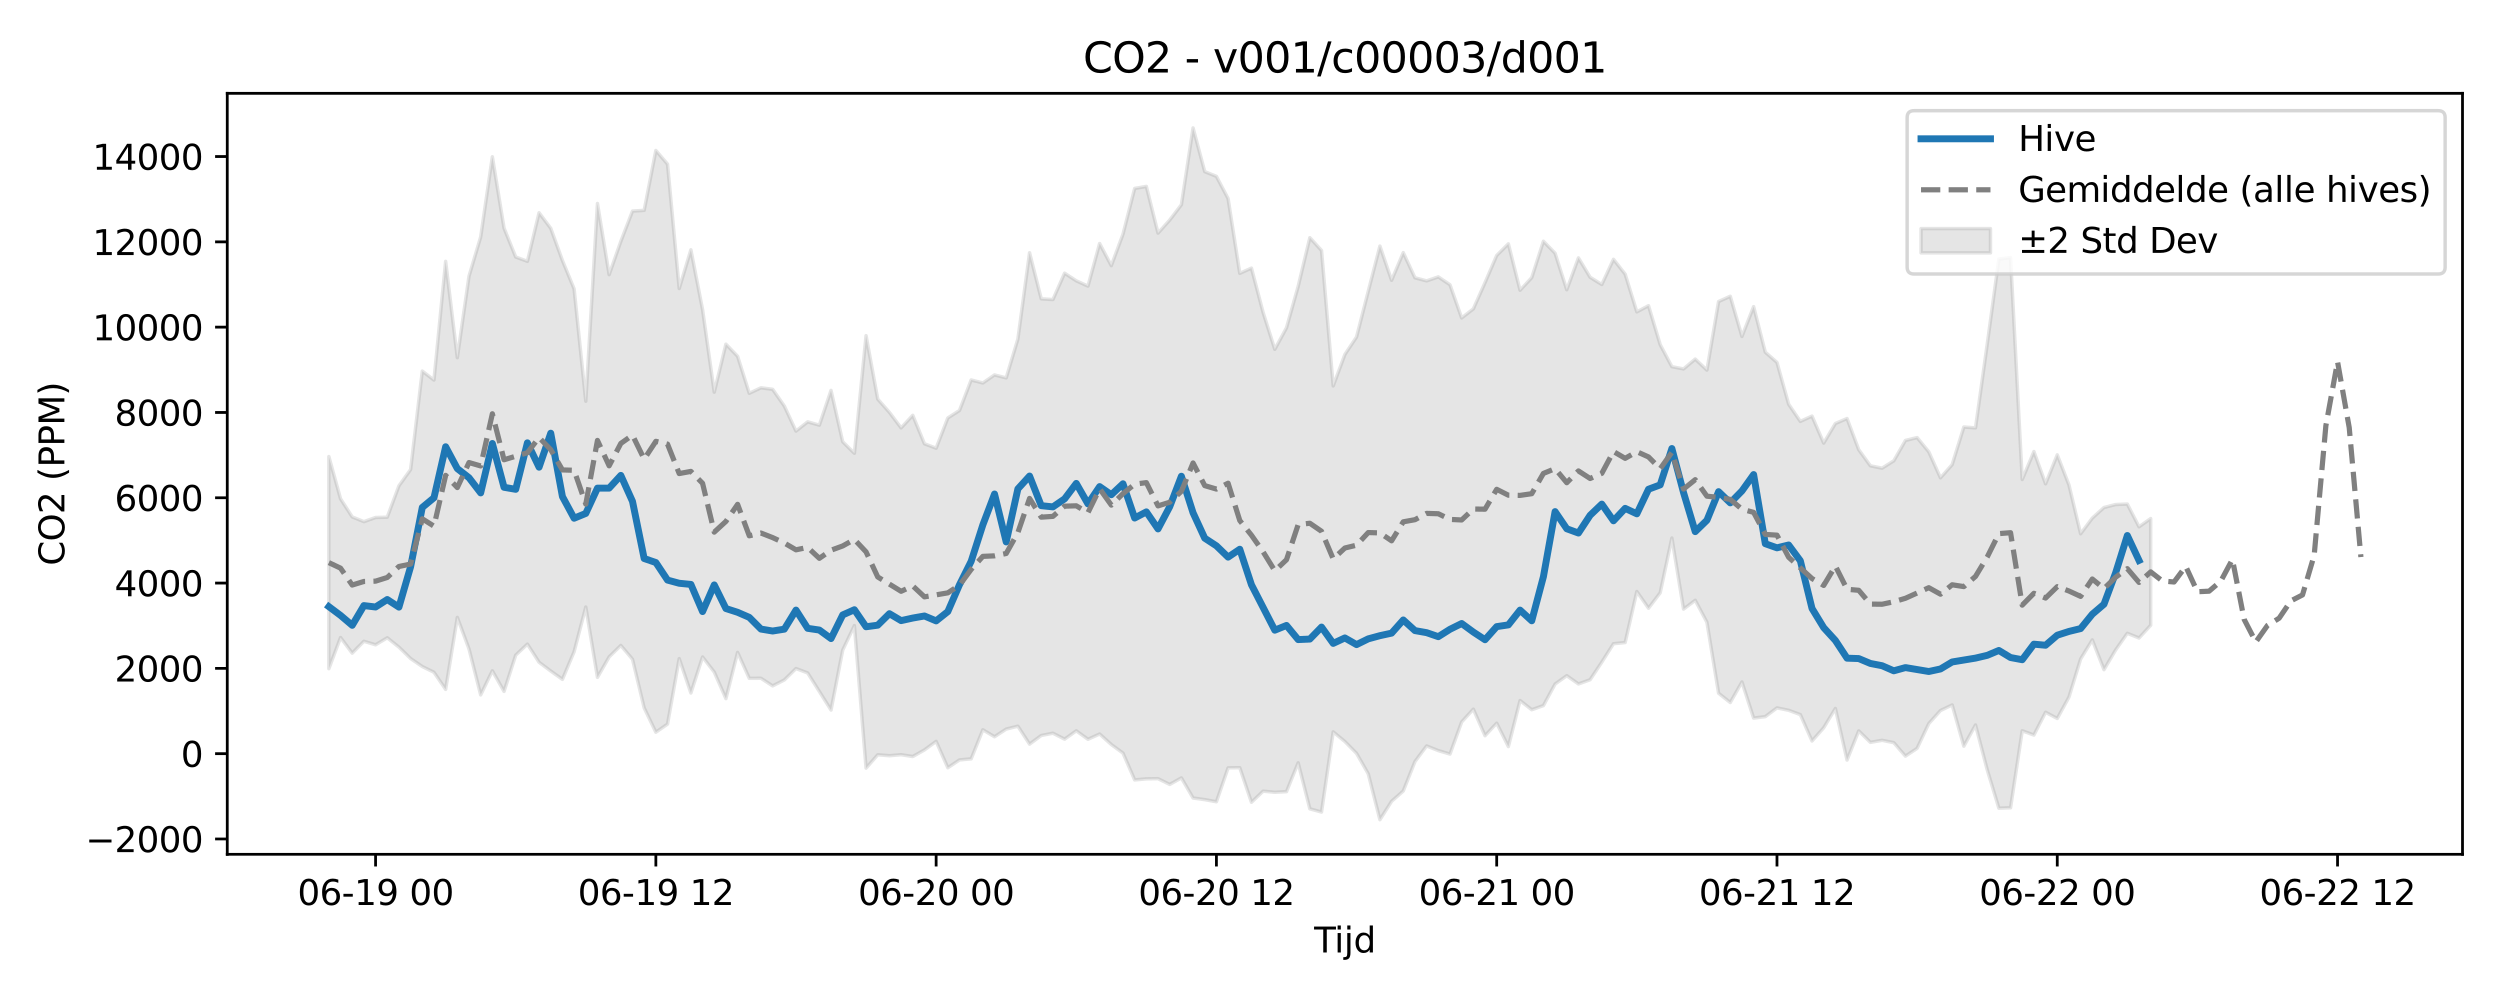 <?xml version="1.0" encoding="utf-8" standalone="no"?>
<!DOCTYPE svg PUBLIC "-//W3C//DTD SVG 1.1//EN"
  "http://www.w3.org/Graphics/SVG/1.1/DTD/svg11.dtd">
<svg xmlns:xlink="http://www.w3.org/1999/xlink" width="720pt" height="288pt" viewBox="0 0 720 288" xmlns="http://www.w3.org/2000/svg" version="1.1">
 <defs>
  <style type="text/css">*{stroke-linejoin: round; stroke-linecap: butt}</style>
 </defs>
 <g id="figure_1">
  <g id="patch_1">
   <path d="M 0 288 
L 720 288 
L 720 0 
L 0 0 
z
" style="fill: #ffffff"/>
  </g>
  <g id="axes_1">
   <g id="patch_2">
    <path d="M 65.45 246.04 
L 709.2 246.04 
L 709.2 26.88 
L 65.45 26.88 
z
" style="fill: #ffffff"/>
   </g>
   <g id="FillBetweenPolyCollection_1">
    <defs>
     <path id="m1ca639994f" d="M 94.711 -156.51 
L 94.711 -95.413 
L 98.075 -104.387 
L 101.438 -99.89 
L 104.801 -103.31 
L 108.165 -102.298 
L 111.528 -104.318 
L 114.892 -101.623 
L 118.255 -98.342 
L 121.618 -96.035 
L 124.982 -94.381 
L 128.345 -89.458 
L 131.708 -110.188 
L 135.072 -101.108 
L 138.435 -87.864 
L 141.799 -94.813 
L 145.162 -88.869 
L 148.525 -99.318 
L 151.889 -102.492 
L 155.252 -97.271 
L 158.615 -94.742 
L 161.979 -92.34 
L 165.342 -100.299 
L 168.706 -113.178 
L 172.069 -92.922 
L 175.432 -98.81 
L 178.796 -102.114 
L 182.159 -98.137 
L 185.522 -84.128 
L 188.886 -77.122 
L 192.249 -79.456 
L 195.613 -98.321 
L 198.976 -88.418 
L 202.339 -98.792 
L 205.703 -94.44 
L 209.066 -86.793 
L 212.429 -100.106 
L 215.793 -92.635 
L 219.156 -92.657 
L 222.52 -90.46 
L 225.883 -92.166 
L 229.246 -95.458 
L 232.61 -94.191 
L 235.973 -88.85 
L 239.336 -83.503 
L 242.7 -100.763 
L 246.063 -107.823 
L 249.427 -66.782 
L 252.79 -70.622 
L 256.153 -70.351 
L 259.517 -70.643 
L 262.88 -70.117 
L 266.243 -72.016 
L 269.607 -74.484 
L 272.97 -66.891 
L 276.334 -69.137 
L 279.697 -69.45 
L 283.06 -77.823 
L 286.424 -75.809 
L 289.787 -78.02 
L 293.15 -78.856 
L 296.514 -73.688 
L 299.877 -76.175 
L 303.241 -76.836 
L 306.604 -75.119 
L 309.967 -77.522 
L 313.331 -75.087 
L 316.694 -76.603 
L 320.057 -73.572 
L 323.421 -71.111 
L 326.784 -63.382 
L 330.148 -63.69 
L 333.511 -63.744 
L 336.874 -62.084 
L 340.238 -63.965 
L 343.601 -58.174 
L 346.964 -57.707 
L 350.328 -57.09 
L 353.691 -66.855 
L 357.055 -66.901 
L 360.418 -56.942 
L 363.781 -60.144 
L 367.145 -59.825 
L 370.508 -60.005 
L 373.871 -68.312 
L 377.235 -55.058 
L 380.598 -54.126 
L 383.962 -77.22 
L 387.325 -74.443 
L 390.688 -71.03 
L 394.052 -65.153 
L 397.415 -51.922 
L 400.779 -57.22 
L 404.142 -60.192 
L 407.505 -68.655 
L 410.869 -73.173 
L 414.232 -71.825 
L 417.595 -70.826 
L 420.959 -80.067 
L 424.322 -83.761 
L 427.686 -76.112 
L 431.049 -79.724 
L 434.412 -72.987 
L 437.776 -86.25 
L 441.139 -83.594 
L 444.502 -84.787 
L 447.866 -90.99 
L 451.229 -93.404 
L 454.593 -91.02 
L 457.956 -92.238 
L 461.319 -97.298 
L 464.683 -102.609 
L 468.046 -102.945 
L 471.409 -117.646 
L 474.773 -112.841 
L 478.136 -117.279 
L 481.5 -133.053 
L 484.863 -112.572 
L 488.226 -115.117 
L 491.59 -108.794 
L 494.953 -88.351 
L 498.316 -85.671 
L 501.68 -91.588 
L 505.043 -81.189 
L 508.407 -81.606 
L 511.77 -84.126 
L 515.133 -83.436 
L 518.497 -82.194 
L 521.86 -74.589 
L 525.223 -78.401 
L 528.587 -83.966 
L 531.95 -69.107 
L 535.314 -77.502 
L 538.677 -74.2 
L 542.04 -74.786 
L 545.404 -74.116 
L 548.767 -70.233 
L 552.13 -72.473 
L 555.494 -79.619 
L 558.857 -83.36 
L 562.221 -84.978 
L 565.584 -73.095 
L 568.947 -79.214 
L 572.311 -66.326 
L 575.674 -55.24 
L 579.037 -55.357 
L 582.401 -77.54 
L 585.764 -76.304 
L 589.128 -82.87 
L 592.491 -81.077 
L 595.854 -87.228 
L 599.218 -98.205 
L 602.581 -103.707 
L 605.944 -95.131 
L 609.308 -100.805 
L 612.671 -105.609 
L 616.035 -104.252 
L 619.398 -107.933 
L 619.398 -138.657 
L 619.398 -138.657 
L 616.035 -136.28 
L 612.671 -142.835 
L 609.308 -142.698 
L 605.944 -141.837 
L 602.581 -138.784 
L 599.218 -134.272 
L 595.854 -148.361 
L 592.491 -157.008 
L 589.128 -148.655 
L 585.764 -157.959 
L 582.401 -149.901 
L 579.037 -213.812 
L 575.674 -213.39 
L 572.311 -188.812 
L 568.947 -164.779 
L 565.584 -165.024 
L 562.221 -154.187 
L 558.857 -150.384 
L 555.494 -157.87 
L 552.13 -161.98 
L 548.767 -161.155 
L 545.404 -155.276 
L 542.04 -153.169 
L 538.677 -153.847 
L 535.314 -158.49 
L 531.95 -167.467 
L 528.587 -166.027 
L 525.223 -160.388 
L 521.86 -168.172 
L 518.497 -166.643 
L 515.133 -171.575 
L 511.77 -183.622 
L 508.407 -186.571 
L 505.043 -199.691 
L 501.68 -191.104 
L 498.316 -202.681 
L 494.953 -201.156 
L 491.59 -181.404 
L 488.226 -184.588 
L 484.863 -181.747 
L 481.5 -182.4 
L 478.136 -188.748 
L 474.773 -199.96 
L 471.409 -198.182 
L 468.046 -209.049 
L 464.683 -213.32 
L 461.319 -206.061 
L 457.956 -208.147 
L 454.593 -213.725 
L 451.229 -204.552 
L 447.866 -215.067 
L 444.502 -218.525 
L 441.139 -208.037 
L 437.776 -204.403 
L 434.412 -217.774 
L 431.049 -214.427 
L 427.686 -206.594 
L 424.322 -199.043 
L 420.959 -196.431 
L 417.595 -205.993 
L 414.232 -208.259 
L 410.869 -207.111 
L 407.505 -208 
L 404.142 -215.246 
L 400.779 -207.271 
L 397.415 -217.131 
L 394.052 -204.091 
L 390.688 -190.948 
L 387.325 -185.904 
L 383.962 -176.853 
L 380.598 -215.869 
L 377.235 -219.55 
L 373.871 -205.518 
L 370.508 -193.594 
L 367.145 -187.394 
L 363.781 -197.992 
L 360.418 -210.779 
L 357.055 -209.283 
L 353.691 -230.812 
L 350.328 -237.208 
L 346.964 -238.574 
L 343.601 -251.158 
L 340.238 -229.032 
L 336.874 -224.623 
L 333.511 -220.861 
L 330.148 -234.317 
L 326.784 -233.734 
L 323.421 -220.563 
L 320.057 -211.488 
L 316.694 -217.871 
L 313.331 -205.603 
L 309.967 -207.131 
L 306.604 -209.327 
L 303.241 -201.73 
L 299.877 -201.941 
L 296.514 -215.213 
L 293.15 -190.36 
L 289.787 -179.17 
L 286.424 -180.019 
L 283.06 -177.707 
L 279.697 -178.568 
L 276.334 -169.781 
L 272.97 -167.624 
L 269.607 -158.917 
L 266.243 -160.196 
L 262.88 -168.396 
L 259.517 -164.771 
L 256.153 -169.237 
L 252.79 -173.055 
L 249.427 -191.33 
L 246.063 -157.454 
L 242.7 -160.769 
L 239.336 -175.57 
L 235.973 -165.557 
L 232.61 -166.512 
L 229.246 -163.847 
L 225.883 -171.07 
L 222.52 -175.883 
L 219.156 -176.315 
L 215.793 -174.734 
L 212.429 -185.392 
L 209.066 -188.879 
L 205.703 -175.056 
L 202.339 -198.828 
L 198.976 -216.058 
L 195.613 -204.907 
L 192.249 -240.73 
L 188.886 -244.666 
L 185.522 -227.414 
L 182.159 -227.214 
L 178.796 -218.474 
L 175.432 -208.888 
L 172.069 -229.395 
L 168.706 -172.447 
L 165.342 -204.82 
L 161.979 -212.987 
L 158.615 -222.248 
L 155.252 -226.72 
L 151.889 -212.741 
L 148.525 -213.986 
L 145.162 -222.311 
L 141.799 -242.85 
L 138.435 -219.754 
L 135.072 -208.466 
L 131.708 -184.981 
L 128.345 -212.728 
L 124.982 -178.537 
L 121.618 -181.132 
L 118.255 -152.774 
L 114.892 -148.083 
L 111.528 -139.049 
L 108.165 -138.96 
L 104.801 -137.768 
L 101.438 -139.125 
L 98.075 -144.354 
L 94.711 -156.51 
z
" style="stroke: #808080; stroke-opacity: 0.2"/>
    </defs>
    <g clip-path="url(#pfc61f54293)">
     <use xlink:href="#m1ca639994f" x="0" y="288" style="fill: #808080; fill-opacity: 0.2; stroke: #808080; stroke-opacity: 0.2"/>
    </g>
   </g>
   <g id="matplotlib.axis_1">
    <g id="xtick_1">
     <g id="line2d_1">
      <defs>
       <path id="md887a39ec2" d="M 0 0 
L 0 3.5 
" style="stroke: #000000; stroke-width: 0.8"/>
      </defs>
      <g>
       <use xlink:href="#md887a39ec2" x="108.165" y="246.04" style="stroke: #000000; stroke-width: 0.8"/>
      </g>
     </g>
     <g id="text_1">
      <!-- 06-19 00 -->
      <g transform="translate(85.684 260.638) scale(0.1 -0.1)">
       <defs>
        <path id="DejaVuSans-30" d="M 2034 4250 
Q 1547 4250 1301 3770 
Q 1056 3291 1056 2328 
Q 1056 1369 1301 889 
Q 1547 409 2034 409 
Q 2525 409 2770 889 
Q 3016 1369 3016 2328 
Q 3016 3291 2770 3770 
Q 2525 4250 2034 4250 
z
M 2034 4750 
Q 2819 4750 3233 4129 
Q 3647 3509 3647 2328 
Q 3647 1150 3233 529 
Q 2819 -91 2034 -91 
Q 1250 -91 836 529 
Q 422 1150 422 2328 
Q 422 3509 836 4129 
Q 1250 4750 2034 4750 
z
" transform="scale(0.016)"/>
        <path id="DejaVuSans-36" d="M 2113 2584 
Q 1688 2584 1439 2293 
Q 1191 2003 1191 1497 
Q 1191 994 1439 701 
Q 1688 409 2113 409 
Q 2538 409 2786 701 
Q 3034 994 3034 1497 
Q 3034 2003 2786 2293 
Q 2538 2584 2113 2584 
z
M 3366 4563 
L 3366 3988 
Q 3128 4100 2886 4159 
Q 2644 4219 2406 4219 
Q 1781 4219 1451 3797 
Q 1122 3375 1075 2522 
Q 1259 2794 1537 2939 
Q 1816 3084 2150 3084 
Q 2853 3084 3261 2657 
Q 3669 2231 3669 1497 
Q 3669 778 3244 343 
Q 2819 -91 2113 -91 
Q 1303 -91 875 529 
Q 447 1150 447 2328 
Q 447 3434 972 4092 
Q 1497 4750 2381 4750 
Q 2619 4750 2861 4703 
Q 3103 4656 3366 4563 
z
" transform="scale(0.016)"/>
        <path id="DejaVuSans-2d" d="M 313 2009 
L 1997 2009 
L 1997 1497 
L 313 1497 
L 313 2009 
z
" transform="scale(0.016)"/>
        <path id="DejaVuSans-31" d="M 794 531 
L 1825 531 
L 1825 4091 
L 703 3866 
L 703 4441 
L 1819 4666 
L 2450 4666 
L 2450 531 
L 3481 531 
L 3481 0 
L 794 0 
L 794 531 
z
" transform="scale(0.016)"/>
        <path id="DejaVuSans-39" d="M 703 97 
L 703 672 
Q 941 559 1184 500 
Q 1428 441 1663 441 
Q 2288 441 2617 861 
Q 2947 1281 2994 2138 
Q 2813 1869 2534 1725 
Q 2256 1581 1919 1581 
Q 1219 1581 811 2004 
Q 403 2428 403 3163 
Q 403 3881 828 4315 
Q 1253 4750 1959 4750 
Q 2769 4750 3195 4129 
Q 3622 3509 3622 2328 
Q 3622 1225 3098 567 
Q 2575 -91 1691 -91 
Q 1453 -91 1209 -44 
Q 966 3 703 97 
z
M 1959 2075 
Q 2384 2075 2632 2365 
Q 2881 2656 2881 3163 
Q 2881 3666 2632 3958 
Q 2384 4250 1959 4250 
Q 1534 4250 1286 3958 
Q 1038 3666 1038 3163 
Q 1038 2656 1286 2365 
Q 1534 2075 1959 2075 
z
" transform="scale(0.016)"/>
        <path id="DejaVuSans-20" transform="scale(0.016)"/>
       </defs>
       <use xlink:href="#DejaVuSans-30"/>
       <use xlink:href="#DejaVuSans-36" transform="translate(63.623 0)"/>
       <use xlink:href="#DejaVuSans-2d" transform="translate(127.246 0)"/>
       <use xlink:href="#DejaVuSans-31" transform="translate(163.33 0)"/>
       <use xlink:href="#DejaVuSans-39" transform="translate(226.953 0)"/>
       <use xlink:href="#DejaVuSans-20" transform="translate(290.576 0)"/>
       <use xlink:href="#DejaVuSans-30" transform="translate(322.363 0)"/>
       <use xlink:href="#DejaVuSans-30" transform="translate(385.986 0)"/>
      </g>
     </g>
    </g>
    <g id="xtick_2">
     <g id="line2d_2">
      <g>
       <use xlink:href="#md887a39ec2" x="188.886" y="246.04" style="stroke: #000000; stroke-width: 0.8"/>
      </g>
     </g>
     <g id="text_2">
      <!-- 06-19 12 -->
      <g transform="translate(166.405 260.638) scale(0.1 -0.1)">
       <defs>
        <path id="DejaVuSans-32" d="M 1228 531 
L 3431 531 
L 3431 0 
L 469 0 
L 469 531 
Q 828 903 1448 1529 
Q 2069 2156 2228 2338 
Q 2531 2678 2651 2914 
Q 2772 3150 2772 3378 
Q 2772 3750 2511 3984 
Q 2250 4219 1831 4219 
Q 1534 4219 1204 4116 
Q 875 4013 500 3803 
L 500 4441 
Q 881 4594 1212 4672 
Q 1544 4750 1819 4750 
Q 2544 4750 2975 4387 
Q 3406 4025 3406 3419 
Q 3406 3131 3298 2873 
Q 3191 2616 2906 2266 
Q 2828 2175 2409 1742 
Q 1991 1309 1228 531 
z
" transform="scale(0.016)"/>
       </defs>
       <use xlink:href="#DejaVuSans-30"/>
       <use xlink:href="#DejaVuSans-36" transform="translate(63.623 0)"/>
       <use xlink:href="#DejaVuSans-2d" transform="translate(127.246 0)"/>
       <use xlink:href="#DejaVuSans-31" transform="translate(163.33 0)"/>
       <use xlink:href="#DejaVuSans-39" transform="translate(226.953 0)"/>
       <use xlink:href="#DejaVuSans-20" transform="translate(290.576 0)"/>
       <use xlink:href="#DejaVuSans-31" transform="translate(322.363 0)"/>
       <use xlink:href="#DejaVuSans-32" transform="translate(385.986 0)"/>
      </g>
     </g>
    </g>
    <g id="xtick_3">
     <g id="line2d_3">
      <g>
       <use xlink:href="#md887a39ec2" x="269.607" y="246.04" style="stroke: #000000; stroke-width: 0.8"/>
      </g>
     </g>
     <g id="text_3">
      <!-- 06-20 00 -->
      <g transform="translate(247.126 260.638) scale(0.1 -0.1)">
       <use xlink:href="#DejaVuSans-30"/>
       <use xlink:href="#DejaVuSans-36" transform="translate(63.623 0)"/>
       <use xlink:href="#DejaVuSans-2d" transform="translate(127.246 0)"/>
       <use xlink:href="#DejaVuSans-32" transform="translate(163.33 0)"/>
       <use xlink:href="#DejaVuSans-30" transform="translate(226.953 0)"/>
       <use xlink:href="#DejaVuSans-20" transform="translate(290.576 0)"/>
       <use xlink:href="#DejaVuSans-30" transform="translate(322.363 0)"/>
       <use xlink:href="#DejaVuSans-30" transform="translate(385.986 0)"/>
      </g>
     </g>
    </g>
    <g id="xtick_4">
     <g id="line2d_4">
      <g>
       <use xlink:href="#md887a39ec2" x="350.328" y="246.04" style="stroke: #000000; stroke-width: 0.8"/>
      </g>
     </g>
     <g id="text_4">
      <!-- 06-20 12 -->
      <g transform="translate(327.847 260.638) scale(0.1 -0.1)">
       <use xlink:href="#DejaVuSans-30"/>
       <use xlink:href="#DejaVuSans-36" transform="translate(63.623 0)"/>
       <use xlink:href="#DejaVuSans-2d" transform="translate(127.246 0)"/>
       <use xlink:href="#DejaVuSans-32" transform="translate(163.33 0)"/>
       <use xlink:href="#DejaVuSans-30" transform="translate(226.953 0)"/>
       <use xlink:href="#DejaVuSans-20" transform="translate(290.576 0)"/>
       <use xlink:href="#DejaVuSans-31" transform="translate(322.363 0)"/>
       <use xlink:href="#DejaVuSans-32" transform="translate(385.986 0)"/>
      </g>
     </g>
    </g>
    <g id="xtick_5">
     <g id="line2d_5">
      <g>
       <use xlink:href="#md887a39ec2" x="431.049" y="246.04" style="stroke: #000000; stroke-width: 0.8"/>
      </g>
     </g>
     <g id="text_5">
      <!-- 06-21 00 -->
      <g transform="translate(408.568 260.638) scale(0.1 -0.1)">
       <use xlink:href="#DejaVuSans-30"/>
       <use xlink:href="#DejaVuSans-36" transform="translate(63.623 0)"/>
       <use xlink:href="#DejaVuSans-2d" transform="translate(127.246 0)"/>
       <use xlink:href="#DejaVuSans-32" transform="translate(163.33 0)"/>
       <use xlink:href="#DejaVuSans-31" transform="translate(226.953 0)"/>
       <use xlink:href="#DejaVuSans-20" transform="translate(290.576 0)"/>
       <use xlink:href="#DejaVuSans-30" transform="translate(322.363 0)"/>
       <use xlink:href="#DejaVuSans-30" transform="translate(385.986 0)"/>
      </g>
     </g>
    </g>
    <g id="xtick_6">
     <g id="line2d_6">
      <g>
       <use xlink:href="#md887a39ec2" x="511.77" y="246.04" style="stroke: #000000; stroke-width: 0.8"/>
      </g>
     </g>
     <g id="text_6">
      <!-- 06-21 12 -->
      <g transform="translate(489.289 260.638) scale(0.1 -0.1)">
       <use xlink:href="#DejaVuSans-30"/>
       <use xlink:href="#DejaVuSans-36" transform="translate(63.623 0)"/>
       <use xlink:href="#DejaVuSans-2d" transform="translate(127.246 0)"/>
       <use xlink:href="#DejaVuSans-32" transform="translate(163.33 0)"/>
       <use xlink:href="#DejaVuSans-31" transform="translate(226.953 0)"/>
       <use xlink:href="#DejaVuSans-20" transform="translate(290.576 0)"/>
       <use xlink:href="#DejaVuSans-31" transform="translate(322.363 0)"/>
       <use xlink:href="#DejaVuSans-32" transform="translate(385.986 0)"/>
      </g>
     </g>
    </g>
    <g id="xtick_7">
     <g id="line2d_7">
      <g>
       <use xlink:href="#md887a39ec2" x="592.491" y="246.04" style="stroke: #000000; stroke-width: 0.8"/>
      </g>
     </g>
     <g id="text_7">
      <!-- 06-22 00 -->
      <g transform="translate(570.01 260.638) scale(0.1 -0.1)">
       <use xlink:href="#DejaVuSans-30"/>
       <use xlink:href="#DejaVuSans-36" transform="translate(63.623 0)"/>
       <use xlink:href="#DejaVuSans-2d" transform="translate(127.246 0)"/>
       <use xlink:href="#DejaVuSans-32" transform="translate(163.33 0)"/>
       <use xlink:href="#DejaVuSans-32" transform="translate(226.953 0)"/>
       <use xlink:href="#DejaVuSans-20" transform="translate(290.576 0)"/>
       <use xlink:href="#DejaVuSans-30" transform="translate(322.363 0)"/>
       <use xlink:href="#DejaVuSans-30" transform="translate(385.986 0)"/>
      </g>
     </g>
    </g>
    <g id="xtick_8">
     <g id="line2d_8">
      <g>
       <use xlink:href="#md887a39ec2" x="673.212" y="246.04" style="stroke: #000000; stroke-width: 0.8"/>
      </g>
     </g>
     <g id="text_8">
      <!-- 06-22 12 -->
      <g transform="translate(650.731 260.638) scale(0.1 -0.1)">
       <use xlink:href="#DejaVuSans-30"/>
       <use xlink:href="#DejaVuSans-36" transform="translate(63.623 0)"/>
       <use xlink:href="#DejaVuSans-2d" transform="translate(127.246 0)"/>
       <use xlink:href="#DejaVuSans-32" transform="translate(163.33 0)"/>
       <use xlink:href="#DejaVuSans-32" transform="translate(226.953 0)"/>
       <use xlink:href="#DejaVuSans-20" transform="translate(290.576 0)"/>
       <use xlink:href="#DejaVuSans-31" transform="translate(322.363 0)"/>
       <use xlink:href="#DejaVuSans-32" transform="translate(385.986 0)"/>
      </g>
     </g>
    </g>
    <g id="text_9">
     <!-- Tijd -->
     <g transform="translate(378.475 274.317) scale(0.1 -0.1)">
      <defs>
       <path id="DejaVuSans-54" d="M -19 4666 
L 3928 4666 
L 3928 4134 
L 2272 4134 
L 2272 0 
L 1638 0 
L 1638 4134 
L -19 4134 
L -19 4666 
z
" transform="scale(0.016)"/>
       <path id="DejaVuSans-69" d="M 603 3500 
L 1178 3500 
L 1178 0 
L 603 0 
L 603 3500 
z
M 603 4863 
L 1178 4863 
L 1178 4134 
L 603 4134 
L 603 4863 
z
" transform="scale(0.016)"/>
       <path id="DejaVuSans-6a" d="M 603 3500 
L 1178 3500 
L 1178 -63 
Q 1178 -731 923 -1031 
Q 669 -1331 103 -1331 
L -116 -1331 
L -116 -844 
L 38 -844 
Q 366 -844 484 -692 
Q 603 -541 603 -63 
L 603 3500 
z
M 603 4863 
L 1178 4863 
L 1178 4134 
L 603 4134 
L 603 4863 
z
" transform="scale(0.016)"/>
       <path id="DejaVuSans-64" d="M 2906 2969 
L 2906 4863 
L 3481 4863 
L 3481 0 
L 2906 0 
L 2906 525 
Q 2725 213 2448 61 
Q 2172 -91 1784 -91 
Q 1150 -91 751 415 
Q 353 922 353 1747 
Q 353 2572 751 3078 
Q 1150 3584 1784 3584 
Q 2172 3584 2448 3432 
Q 2725 3281 2906 2969 
z
M 947 1747 
Q 947 1113 1208 752 
Q 1469 391 1925 391 
Q 2381 391 2643 752 
Q 2906 1113 2906 1747 
Q 2906 2381 2643 2742 
Q 2381 3103 1925 3103 
Q 1469 3103 1208 2742 
Q 947 2381 947 1747 
z
" transform="scale(0.016)"/>
      </defs>
      <use xlink:href="#DejaVuSans-54"/>
      <use xlink:href="#DejaVuSans-69" transform="translate(57.959 0)"/>
      <use xlink:href="#DejaVuSans-6a" transform="translate(85.742 0)"/>
      <use xlink:href="#DejaVuSans-64" transform="translate(113.525 0)"/>
     </g>
    </g>
   </g>
   <g id="matplotlib.axis_2">
    <g id="ytick_1">
     <g id="line2d_9">
      <defs>
       <path id="ma58e5b3570" d="M 0 0 
L -3.5 0 
" style="stroke: #000000; stroke-width: 0.8"/>
      </defs>
      <g>
       <use xlink:href="#ma58e5b3570" x="65.45" y="241.622" style="stroke: #000000; stroke-width: 0.8"/>
      </g>
     </g>
     <g id="text_10">
      <!-- −2000 -->
      <g transform="translate(24.62 245.421) scale(0.1 -0.1)">
       <defs>
        <path id="DejaVuSans-2212" d="M 678 2272 
L 4684 2272 
L 4684 1741 
L 678 1741 
L 678 2272 
z
" transform="scale(0.016)"/>
       </defs>
       <use xlink:href="#DejaVuSans-2212"/>
       <use xlink:href="#DejaVuSans-32" transform="translate(83.789 0)"/>
       <use xlink:href="#DejaVuSans-30" transform="translate(147.412 0)"/>
       <use xlink:href="#DejaVuSans-30" transform="translate(211.035 0)"/>
       <use xlink:href="#DejaVuSans-30" transform="translate(274.658 0)"/>
      </g>
     </g>
    </g>
    <g id="ytick_2">
     <g id="line2d_10">
      <g>
       <use xlink:href="#ma58e5b3570" x="65.45" y="217.055" style="stroke: #000000; stroke-width: 0.8"/>
      </g>
     </g>
     <g id="text_11">
      <!-- 0 -->
      <g transform="translate(52.087 220.854) scale(0.1 -0.1)">
       <use xlink:href="#DejaVuSans-30"/>
      </g>
     </g>
    </g>
    <g id="ytick_3">
     <g id="line2d_11">
      <g>
       <use xlink:href="#ma58e5b3570" x="65.45" y="192.488" style="stroke: #000000; stroke-width: 0.8"/>
      </g>
     </g>
     <g id="text_12">
      <!-- 2000 -->
      <g transform="translate(33 196.288) scale(0.1 -0.1)">
       <use xlink:href="#DejaVuSans-32"/>
       <use xlink:href="#DejaVuSans-30" transform="translate(63.623 0)"/>
       <use xlink:href="#DejaVuSans-30" transform="translate(127.246 0)"/>
       <use xlink:href="#DejaVuSans-30" transform="translate(190.869 0)"/>
      </g>
     </g>
    </g>
    <g id="ytick_4">
     <g id="line2d_12">
      <g>
       <use xlink:href="#ma58e5b3570" x="65.45" y="167.922" style="stroke: #000000; stroke-width: 0.8"/>
      </g>
     </g>
     <g id="text_13">
      <!-- 4000 -->
      <g transform="translate(33 171.721) scale(0.1 -0.1)">
       <defs>
        <path id="DejaVuSans-34" d="M 2419 4116 
L 825 1625 
L 2419 1625 
L 2419 4116 
z
M 2253 4666 
L 3047 4666 
L 3047 1625 
L 3713 1625 
L 3713 1100 
L 3047 1100 
L 3047 0 
L 2419 0 
L 2419 1100 
L 313 1100 
L 313 1709 
L 2253 4666 
z
" transform="scale(0.016)"/>
       </defs>
       <use xlink:href="#DejaVuSans-34"/>
       <use xlink:href="#DejaVuSans-30" transform="translate(63.623 0)"/>
       <use xlink:href="#DejaVuSans-30" transform="translate(127.246 0)"/>
       <use xlink:href="#DejaVuSans-30" transform="translate(190.869 0)"/>
      </g>
     </g>
    </g>
    <g id="ytick_5">
     <g id="line2d_13">
      <g>
       <use xlink:href="#ma58e5b3570" x="65.45" y="143.355" style="stroke: #000000; stroke-width: 0.8"/>
      </g>
     </g>
     <g id="text_14">
      <!-- 6000 -->
      <g transform="translate(33 147.154) scale(0.1 -0.1)">
       <use xlink:href="#DejaVuSans-36"/>
       <use xlink:href="#DejaVuSans-30" transform="translate(63.623 0)"/>
       <use xlink:href="#DejaVuSans-30" transform="translate(127.246 0)"/>
       <use xlink:href="#DejaVuSans-30" transform="translate(190.869 0)"/>
      </g>
     </g>
    </g>
    <g id="ytick_6">
     <g id="line2d_14">
      <g>
       <use xlink:href="#ma58e5b3570" x="65.45" y="118.788" style="stroke: #000000; stroke-width: 0.8"/>
      </g>
     </g>
     <g id="text_15">
      <!-- 8000 -->
      <g transform="translate(33 122.587) scale(0.1 -0.1)">
       <defs>
        <path id="DejaVuSans-38" d="M 2034 2216 
Q 1584 2216 1326 1975 
Q 1069 1734 1069 1313 
Q 1069 891 1326 650 
Q 1584 409 2034 409 
Q 2484 409 2743 651 
Q 3003 894 3003 1313 
Q 3003 1734 2745 1975 
Q 2488 2216 2034 2216 
z
M 1403 2484 
Q 997 2584 770 2862 
Q 544 3141 544 3541 
Q 544 4100 942 4425 
Q 1341 4750 2034 4750 
Q 2731 4750 3128 4425 
Q 3525 4100 3525 3541 
Q 3525 3141 3298 2862 
Q 3072 2584 2669 2484 
Q 3125 2378 3379 2068 
Q 3634 1759 3634 1313 
Q 3634 634 3220 271 
Q 2806 -91 2034 -91 
Q 1263 -91 848 271 
Q 434 634 434 1313 
Q 434 1759 690 2068 
Q 947 2378 1403 2484 
z
M 1172 3481 
Q 1172 3119 1398 2916 
Q 1625 2713 2034 2713 
Q 2441 2713 2670 2916 
Q 2900 3119 2900 3481 
Q 2900 3844 2670 4047 
Q 2441 4250 2034 4250 
Q 1625 4250 1398 4047 
Q 1172 3844 1172 3481 
z
" transform="scale(0.016)"/>
       </defs>
       <use xlink:href="#DejaVuSans-38"/>
       <use xlink:href="#DejaVuSans-30" transform="translate(63.623 0)"/>
       <use xlink:href="#DejaVuSans-30" transform="translate(127.246 0)"/>
       <use xlink:href="#DejaVuSans-30" transform="translate(190.869 0)"/>
      </g>
     </g>
    </g>
    <g id="ytick_7">
     <g id="line2d_15">
      <g>
       <use xlink:href="#ma58e5b3570" x="65.45" y="94.221" style="stroke: #000000; stroke-width: 0.8"/>
      </g>
     </g>
     <g id="text_16">
      <!-- 10000 -->
      <g transform="translate(26.637 98.02) scale(0.1 -0.1)">
       <use xlink:href="#DejaVuSans-31"/>
       <use xlink:href="#DejaVuSans-30" transform="translate(63.623 0)"/>
       <use xlink:href="#DejaVuSans-30" transform="translate(127.246 0)"/>
       <use xlink:href="#DejaVuSans-30" transform="translate(190.869 0)"/>
       <use xlink:href="#DejaVuSans-30" transform="translate(254.492 0)"/>
      </g>
     </g>
    </g>
    <g id="ytick_8">
     <g id="line2d_16">
      <g>
       <use xlink:href="#ma58e5b3570" x="65.45" y="69.654" style="stroke: #000000; stroke-width: 0.8"/>
      </g>
     </g>
     <g id="text_17">
      <!-- 12000 -->
      <g transform="translate(26.637 73.454) scale(0.1 -0.1)">
       <use xlink:href="#DejaVuSans-31"/>
       <use xlink:href="#DejaVuSans-32" transform="translate(63.623 0)"/>
       <use xlink:href="#DejaVuSans-30" transform="translate(127.246 0)"/>
       <use xlink:href="#DejaVuSans-30" transform="translate(190.869 0)"/>
       <use xlink:href="#DejaVuSans-30" transform="translate(254.492 0)"/>
      </g>
     </g>
    </g>
    <g id="ytick_9">
     <g id="line2d_17">
      <g>
       <use xlink:href="#ma58e5b3570" x="65.45" y="45.088" style="stroke: #000000; stroke-width: 0.8"/>
      </g>
     </g>
     <g id="text_18">
      <!-- 14000 -->
      <g transform="translate(26.637 48.887) scale(0.1 -0.1)">
       <use xlink:href="#DejaVuSans-31"/>
       <use xlink:href="#DejaVuSans-34" transform="translate(63.623 0)"/>
       <use xlink:href="#DejaVuSans-30" transform="translate(127.246 0)"/>
       <use xlink:href="#DejaVuSans-30" transform="translate(190.869 0)"/>
       <use xlink:href="#DejaVuSans-30" transform="translate(254.492 0)"/>
      </g>
     </g>
    </g>
    <g id="text_19">
     <!-- CO2 (PPM) -->
     <g transform="translate(18.541 162.903) rotate(-90) scale(0.1 -0.1)">
      <defs>
       <path id="DejaVuSans-43" d="M 4122 4306 
L 4122 3641 
Q 3803 3938 3442 4084 
Q 3081 4231 2675 4231 
Q 1875 4231 1450 3742 
Q 1025 3253 1025 2328 
Q 1025 1406 1450 917 
Q 1875 428 2675 428 
Q 3081 428 3442 575 
Q 3803 722 4122 1019 
L 4122 359 
Q 3791 134 3420 21 
Q 3050 -91 2638 -91 
Q 1578 -91 968 557 
Q 359 1206 359 2328 
Q 359 3453 968 4101 
Q 1578 4750 2638 4750 
Q 3056 4750 3426 4639 
Q 3797 4528 4122 4306 
z
" transform="scale(0.016)"/>
       <path id="DejaVuSans-4f" d="M 2522 4238 
Q 1834 4238 1429 3725 
Q 1025 3213 1025 2328 
Q 1025 1447 1429 934 
Q 1834 422 2522 422 
Q 3209 422 3611 934 
Q 4013 1447 4013 2328 
Q 4013 3213 3611 3725 
Q 3209 4238 2522 4238 
z
M 2522 4750 
Q 3503 4750 4090 4092 
Q 4678 3434 4678 2328 
Q 4678 1225 4090 567 
Q 3503 -91 2522 -91 
Q 1538 -91 948 565 
Q 359 1222 359 2328 
Q 359 3434 948 4092 
Q 1538 4750 2522 4750 
z
" transform="scale(0.016)"/>
       <path id="DejaVuSans-28" d="M 1984 4856 
Q 1566 4138 1362 3434 
Q 1159 2731 1159 2009 
Q 1159 1288 1364 580 
Q 1569 -128 1984 -844 
L 1484 -844 
Q 1016 -109 783 600 
Q 550 1309 550 2009 
Q 550 2706 781 3412 
Q 1013 4119 1484 4856 
L 1984 4856 
z
" transform="scale(0.016)"/>
       <path id="DejaVuSans-50" d="M 1259 4147 
L 1259 2394 
L 2053 2394 
Q 2494 2394 2734 2622 
Q 2975 2850 2975 3272 
Q 2975 3691 2734 3919 
Q 2494 4147 2053 4147 
L 1259 4147 
z
M 628 4666 
L 2053 4666 
Q 2838 4666 3239 4311 
Q 3641 3956 3641 3272 
Q 3641 2581 3239 2228 
Q 2838 1875 2053 1875 
L 1259 1875 
L 1259 0 
L 628 0 
L 628 4666 
z
" transform="scale(0.016)"/>
       <path id="DejaVuSans-4d" d="M 628 4666 
L 1569 4666 
L 2759 1491 
L 3956 4666 
L 4897 4666 
L 4897 0 
L 4281 0 
L 4281 4097 
L 3078 897 
L 2444 897 
L 1241 4097 
L 1241 0 
L 628 0 
L 628 4666 
z
" transform="scale(0.016)"/>
       <path id="DejaVuSans-29" d="M 513 4856 
L 1013 4856 
Q 1481 4119 1714 3412 
Q 1947 2706 1947 2009 
Q 1947 1309 1714 600 
Q 1481 -109 1013 -844 
L 513 -844 
Q 928 -128 1133 580 
Q 1338 1288 1338 2009 
Q 1338 2731 1133 3434 
Q 928 4138 513 4856 
z
" transform="scale(0.016)"/>
      </defs>
      <use xlink:href="#DejaVuSans-43"/>
      <use xlink:href="#DejaVuSans-4f" transform="translate(69.824 0)"/>
      <use xlink:href="#DejaVuSans-32" transform="translate(148.535 0)"/>
      <use xlink:href="#DejaVuSans-20" transform="translate(212.158 0)"/>
      <use xlink:href="#DejaVuSans-28" transform="translate(243.945 0)"/>
      <use xlink:href="#DejaVuSans-50" transform="translate(282.959 0)"/>
      <use xlink:href="#DejaVuSans-50" transform="translate(343.262 0)"/>
      <use xlink:href="#DejaVuSans-4d" transform="translate(403.564 0)"/>
      <use xlink:href="#DejaVuSans-29" transform="translate(489.844 0)"/>
     </g>
    </g>
   </g>
   <g id="line2d_18">
    <path d="M 94.711 174.714 
L 98.075 177.236 
L 101.438 180.09 
L 104.801 174.411 
L 108.165 174.817 
L 111.528 172.663 
L 114.892 174.849 
L 118.255 163.217 
L 121.618 146.143 
L 124.982 143.355 
L 128.345 128.668 
L 131.708 134.957 
L 135.072 137.59 
L 138.435 141.955 
L 141.799 127.726 
L 145.162 140.341 
L 148.525 140.923 
L 151.889 127.538 
L 155.252 134.548 
L 158.615 124.766 
L 161.979 143.015 
L 165.342 149.251 
L 168.706 147.867 
L 172.069 140.583 
L 175.432 140.579 
L 178.796 136.918 
L 182.159 144.399 
L 185.522 160.855 
L 188.886 162.009 
L 192.249 167.066 
L 195.613 167.979 
L 198.976 168.311 
L 202.339 176.131 
L 205.703 168.458 
L 209.066 175.259 
L 212.429 176.34 
L 215.793 177.802 
L 219.156 181.175 
L 222.52 181.732 
L 225.883 181.2 
L 229.246 175.709 
L 232.61 180.958 
L 235.973 181.454 
L 239.336 183.906 
L 242.7 177.097 
L 246.063 175.603 
L 249.427 180.508 
L 252.79 180.053 
L 256.153 176.741 
L 259.517 178.739 
L 262.88 177.998 
L 266.243 177.404 
L 269.607 178.817 
L 272.97 176.143 
L 276.334 168.392 
L 279.697 161.653 
L 283.06 151.159 
L 286.424 142.278 
L 289.787 156.072 
L 293.15 140.796 
L 296.514 137.103 
L 299.877 145.635 
L 303.241 145.983 
L 306.604 143.674 
L 309.967 139.228 
L 313.331 145.111 
L 316.694 140.141 
L 320.057 142.479 
L 323.421 139.33 
L 326.784 149.194 
L 330.148 147.421 
L 333.511 152.326 
L 336.874 145.947 
L 340.238 137.16 
L 343.601 147.687 
L 346.964 154.999 
L 350.328 157.198 
L 353.691 160.453 
L 357.055 158.181 
L 360.418 168.413 
L 367.145 181.495 
L 370.508 180.127 
L 373.871 184.201 
L 377.235 184.054 
L 380.598 180.598 
L 383.962 185.294 
L 387.325 183.726 
L 390.688 185.647 
L 394.052 183.992 
L 397.415 183.075 
L 400.779 182.342 
L 404.142 178.551 
L 407.505 181.613 
L 410.869 182.207 
L 414.232 183.362 
L 417.595 181.237 
L 420.959 179.57 
L 424.322 182.031 
L 427.686 184.242 
L 431.049 180.467 
L 434.412 179.968 
L 437.776 175.713 
L 441.139 178.784 
L 444.502 166.087 
L 447.866 147.347 
L 451.229 152.285 
L 454.593 153.513 
L 457.956 148.399 
L 461.319 145.185 
L 464.683 149.988 
L 468.046 146.409 
L 471.409 147.982 
L 474.773 140.902 
L 478.136 139.641 
L 481.5 129.18 
L 484.863 141.885 
L 488.226 153.108 
L 491.59 149.84 
L 494.953 141.598 
L 498.316 144.821 
L 501.68 141.389 
L 505.043 136.677 
L 508.407 156.584 
L 511.77 157.776 
L 515.133 156.957 
L 518.497 161.497 
L 521.86 175.234 
L 525.223 180.762 
L 528.587 184.447 
L 531.95 189.557 
L 535.314 189.667 
L 538.677 191.076 
L 542.04 191.727 
L 545.404 193.193 
L 548.767 192.267 
L 555.494 193.393 
L 558.857 192.664 
L 562.221 190.646 
L 568.947 189.536 
L 572.311 188.742 
L 575.674 187.333 
L 579.037 189.372 
L 582.401 189.999 
L 585.764 185.52 
L 589.128 185.831 
L 592.491 182.94 
L 595.854 181.855 
L 599.218 181.032 
L 602.581 176.893 
L 605.944 174.018 
L 609.308 164.969 
L 612.671 154.23 
L 616.035 161.403 
L 616.035 161.403 
" clip-path="url(#pfc61f54293)" style="fill: none; stroke: #1f77b4; stroke-width: 2; stroke-linecap: square"/>
   </g>
   <g id="line2d_19">
    <path d="M 94.711 162.039 
L 98.075 163.629 
L 101.438 168.492 
L 104.801 167.461 
L 108.165 167.371 
L 111.528 166.317 
L 114.892 163.147 
L 118.255 162.442 
L 121.618 149.416 
L 124.982 151.541 
L 128.345 136.907 
L 131.708 140.416 
L 135.072 133.213 
L 138.435 134.191 
L 141.799 119.169 
L 145.162 132.41 
L 151.889 130.384 
L 155.252 126.005 
L 158.615 129.505 
L 161.979 135.337 
L 165.342 135.441 
L 168.706 145.187 
L 172.069 126.842 
L 175.432 134.151 
L 178.796 127.706 
L 182.159 125.325 
L 185.522 132.229 
L 188.886 127.106 
L 192.249 127.907 
L 195.613 136.386 
L 198.976 135.762 
L 202.339 139.19 
L 205.703 153.252 
L 209.066 150.164 
L 212.429 145.251 
L 215.793 154.315 
L 219.156 153.514 
L 222.52 154.829 
L 225.883 156.382 
L 229.246 158.348 
L 232.61 157.649 
L 235.973 160.797 
L 239.336 158.463 
L 242.7 157.234 
L 246.063 155.361 
L 249.427 158.944 
L 252.79 166.162 
L 259.517 170.293 
L 262.88 168.743 
L 266.243 171.894 
L 272.97 170.743 
L 276.334 168.541 
L 279.697 163.991 
L 283.06 160.235 
L 286.424 160.086 
L 289.787 159.405 
L 293.15 153.392 
L 296.514 143.55 
L 299.877 148.942 
L 303.241 148.717 
L 306.604 145.777 
L 309.967 145.673 
L 313.331 147.655 
L 316.694 140.763 
L 320.057 145.47 
L 323.421 142.163 
L 326.784 139.442 
L 330.148 138.997 
L 333.511 145.697 
L 336.874 144.646 
L 340.238 141.501 
L 343.601 133.334 
L 346.964 139.86 
L 350.328 140.851 
L 353.691 139.167 
L 357.055 149.908 
L 360.418 154.139 
L 363.781 158.932 
L 367.145 164.39 
L 370.508 161.201 
L 373.871 151.085 
L 377.235 150.696 
L 380.598 153.002 
L 383.962 160.964 
L 387.325 157.827 
L 390.688 157.011 
L 394.052 153.378 
L 397.415 153.474 
L 400.779 155.754 
L 404.142 150.281 
L 407.505 149.673 
L 410.869 147.858 
L 414.232 147.958 
L 417.595 149.59 
L 420.959 149.751 
L 424.322 146.598 
L 427.686 146.647 
L 431.049 140.924 
L 434.412 142.619 
L 437.776 142.673 
L 441.139 142.184 
L 444.502 136.344 
L 447.866 134.972 
L 451.229 139.022 
L 454.593 135.628 
L 457.956 137.808 
L 461.319 136.321 
L 464.683 130.036 
L 468.046 132.003 
L 471.409 130.086 
L 474.773 131.6 
L 478.136 134.986 
L 481.5 130.274 
L 484.863 140.841 
L 488.226 138.148 
L 491.59 142.901 
L 494.953 143.247 
L 498.316 143.824 
L 501.68 146.654 
L 505.043 147.56 
L 508.407 153.912 
L 511.77 154.126 
L 515.133 160.495 
L 521.86 166.62 
L 525.223 168.605 
L 528.587 163.003 
L 531.95 169.713 
L 535.314 170.004 
L 538.677 173.976 
L 542.04 174.023 
L 545.404 173.304 
L 548.767 172.306 
L 555.494 169.256 
L 558.857 171.128 
L 562.221 168.418 
L 565.584 168.94 
L 568.947 166.003 
L 572.311 160.431 
L 575.674 153.685 
L 579.037 153.416 
L 582.401 174.279 
L 585.764 170.869 
L 589.128 172.237 
L 592.491 168.957 
L 595.854 170.205 
L 599.218 171.761 
L 602.581 166.755 
L 605.944 169.516 
L 609.308 166.248 
L 612.671 163.778 
L 616.035 167.734 
L 619.398 164.705 
L 622.761 167.316 
L 626.125 167.615 
L 629.488 163.111 
L 632.851 170.421 
L 636.215 170.26 
L 639.578 167.389 
L 642.942 161.104 
L 646.305 178.362 
L 649.668 184.897 
L 653.032 180.131 
L 656.395 178.031 
L 659.758 173.064 
L 663.122 171.336 
L 666.485 159.919 
L 669.849 122.62 
L 673.212 104.177 
L 676.575 123.149 
L 679.939 160.429 
L 679.939 160.429 
" clip-path="url(#pfc61f54293)" style="fill: none; stroke-dasharray: 5.55,2.4; stroke-dashoffset: 0; stroke: #808080; stroke-width: 1.5"/>
   </g>
   <g id="patch_3">
    <path d="M 65.45 246.04 
L 65.45 26.88 
" style="fill: none; stroke: #000000; stroke-width: 0.8; stroke-linejoin: miter; stroke-linecap: square"/>
   </g>
   <g id="patch_4">
    <path d="M 709.2 246.04 
L 709.2 26.88 
" style="fill: none; stroke: #000000; stroke-width: 0.8; stroke-linejoin: miter; stroke-linecap: square"/>
   </g>
   <g id="patch_5">
    <path d="M 65.45 246.04 
L 709.2 246.04 
" style="fill: none; stroke: #000000; stroke-width: 0.8; stroke-linejoin: miter; stroke-linecap: square"/>
   </g>
   <g id="patch_6">
    <path d="M 65.45 26.88 
L 709.2 26.88 
" style="fill: none; stroke: #000000; stroke-width: 0.8; stroke-linejoin: miter; stroke-linecap: square"/>
   </g>
   <g id="text_20">
    <!-- CO2 - v001/c00003/d001 -->
    <g transform="translate(311.922 20.88) scale(0.12 -0.12)">
     <defs>
      <path id="DejaVuSans-76" d="M 191 3500 
L 800 3500 
L 1894 563 
L 2988 3500 
L 3597 3500 
L 2284 0 
L 1503 0 
L 191 3500 
z
" transform="scale(0.016)"/>
      <path id="DejaVuSans-2f" d="M 1625 4666 
L 2156 4666 
L 531 -594 
L 0 -594 
L 1625 4666 
z
" transform="scale(0.016)"/>
      <path id="DejaVuSans-63" d="M 3122 3366 
L 3122 2828 
Q 2878 2963 2633 3030 
Q 2388 3097 2138 3097 
Q 1578 3097 1268 2742 
Q 959 2388 959 1747 
Q 959 1106 1268 751 
Q 1578 397 2138 397 
Q 2388 397 2633 464 
Q 2878 531 3122 666 
L 3122 134 
Q 2881 22 2623 -34 
Q 2366 -91 2075 -91 
Q 1284 -91 818 406 
Q 353 903 353 1747 
Q 353 2603 823 3093 
Q 1294 3584 2113 3584 
Q 2378 3584 2631 3529 
Q 2884 3475 3122 3366 
z
" transform="scale(0.016)"/>
      <path id="DejaVuSans-33" d="M 2597 2516 
Q 3050 2419 3304 2112 
Q 3559 1806 3559 1356 
Q 3559 666 3084 287 
Q 2609 -91 1734 -91 
Q 1441 -91 1130 -33 
Q 819 25 488 141 
L 488 750 
Q 750 597 1062 519 
Q 1375 441 1716 441 
Q 2309 441 2620 675 
Q 2931 909 2931 1356 
Q 2931 1769 2642 2001 
Q 2353 2234 1838 2234 
L 1294 2234 
L 1294 2753 
L 1863 2753 
Q 2328 2753 2575 2939 
Q 2822 3125 2822 3475 
Q 2822 3834 2567 4026 
Q 2313 4219 1838 4219 
Q 1578 4219 1281 4162 
Q 984 4106 628 3988 
L 628 4550 
Q 988 4650 1302 4700 
Q 1616 4750 1894 4750 
Q 2613 4750 3031 4423 
Q 3450 4097 3450 3541 
Q 3450 3153 3228 2886 
Q 3006 2619 2597 2516 
z
" transform="scale(0.016)"/>
     </defs>
     <use xlink:href="#DejaVuSans-43"/>
     <use xlink:href="#DejaVuSans-4f" transform="translate(69.824 0)"/>
     <use xlink:href="#DejaVuSans-32" transform="translate(148.535 0)"/>
     <use xlink:href="#DejaVuSans-20" transform="translate(212.158 0)"/>
     <use xlink:href="#DejaVuSans-2d" transform="translate(243.945 0)"/>
     <use xlink:href="#DejaVuSans-20" transform="translate(280.029 0)"/>
     <use xlink:href="#DejaVuSans-76" transform="translate(311.816 0)"/>
     <use xlink:href="#DejaVuSans-30" transform="translate(370.996 0)"/>
     <use xlink:href="#DejaVuSans-30" transform="translate(434.619 0)"/>
     <use xlink:href="#DejaVuSans-31" transform="translate(498.242 0)"/>
     <use xlink:href="#DejaVuSans-2f" transform="translate(561.865 0)"/>
     <use xlink:href="#DejaVuSans-63" transform="translate(595.557 0)"/>
     <use xlink:href="#DejaVuSans-30" transform="translate(650.537 0)"/>
     <use xlink:href="#DejaVuSans-30" transform="translate(714.16 0)"/>
     <use xlink:href="#DejaVuSans-30" transform="translate(777.783 0)"/>
     <use xlink:href="#DejaVuSans-30" transform="translate(841.406 0)"/>
     <use xlink:href="#DejaVuSans-33" transform="translate(905.029 0)"/>
     <use xlink:href="#DejaVuSans-2f" transform="translate(968.652 0)"/>
     <use xlink:href="#DejaVuSans-64" transform="translate(1002.344 0)"/>
     <use xlink:href="#DejaVuSans-30" transform="translate(1065.82 0)"/>
     <use xlink:href="#DejaVuSans-30" transform="translate(1129.443 0)"/>
     <use xlink:href="#DejaVuSans-31" transform="translate(1193.066 0)"/>
    </g>
   </g>
   <g id="legend_1">
    <g id="patch_7">
     <path d="M 551.256 78.914 
L 702.2 78.914 
Q 704.2 78.914 704.2 76.914 
L 704.2 33.88 
Q 704.2 31.88 702.2 31.88 
L 551.256 31.88 
Q 549.256 31.88 549.256 33.88 
L 549.256 76.914 
Q 549.256 78.914 551.256 78.914 
z
" style="fill: #ffffff; opacity: 0.8; stroke: #cccccc; stroke-linejoin: miter"/>
    </g>
    <g id="line2d_20">
     <path d="M 553.256 39.978 
L 563.256 39.978 
L 573.256 39.978 
" style="fill: none; stroke: #1f77b4; stroke-width: 2; stroke-linecap: square"/>
    </g>
    <g id="text_21">
     <!-- Hive -->
     <g transform="translate(581.256 43.478) scale(0.1 -0.1)">
      <defs>
       <path id="DejaVuSans-48" d="M 628 4666 
L 1259 4666 
L 1259 2753 
L 3553 2753 
L 3553 4666 
L 4184 4666 
L 4184 0 
L 3553 0 
L 3553 2222 
L 1259 2222 
L 1259 0 
L 628 0 
L 628 4666 
z
" transform="scale(0.016)"/>
       <path id="DejaVuSans-65" d="M 3597 1894 
L 3597 1613 
L 953 1613 
Q 991 1019 1311 708 
Q 1631 397 2203 397 
Q 2534 397 2845 478 
Q 3156 559 3463 722 
L 3463 178 
Q 3153 47 2828 -22 
Q 2503 -91 2169 -91 
Q 1331 -91 842 396 
Q 353 884 353 1716 
Q 353 2575 817 3079 
Q 1281 3584 2069 3584 
Q 2775 3584 3186 3129 
Q 3597 2675 3597 1894 
z
M 3022 2063 
Q 3016 2534 2758 2815 
Q 2500 3097 2075 3097 
Q 1594 3097 1305 2825 
Q 1016 2553 972 2059 
L 3022 2063 
z
" transform="scale(0.016)"/>
      </defs>
      <use xlink:href="#DejaVuSans-48"/>
      <use xlink:href="#DejaVuSans-69" transform="translate(75.195 0)"/>
      <use xlink:href="#DejaVuSans-76" transform="translate(102.979 0)"/>
      <use xlink:href="#DejaVuSans-65" transform="translate(162.158 0)"/>
     </g>
    </g>
    <g id="line2d_21">
     <path d="M 553.256 54.657 
L 563.256 54.657 
L 573.256 54.657 
" style="fill: none; stroke-dasharray: 5.55,2.4; stroke-dashoffset: 0; stroke: #808080; stroke-width: 1.5"/>
    </g>
    <g id="text_22">
     <!-- Gemiddelde (alle hives) -->
     <g transform="translate(581.256 58.157) scale(0.1 -0.1)">
      <defs>
       <path id="DejaVuSans-47" d="M 3809 666 
L 3809 1919 
L 2778 1919 
L 2778 2438 
L 4434 2438 
L 4434 434 
Q 4069 175 3628 42 
Q 3188 -91 2688 -91 
Q 1594 -91 976 548 
Q 359 1188 359 2328 
Q 359 3472 976 4111 
Q 1594 4750 2688 4750 
Q 3144 4750 3555 4637 
Q 3966 4525 4313 4306 
L 4313 3634 
Q 3963 3931 3569 4081 
Q 3175 4231 2741 4231 
Q 1884 4231 1454 3753 
Q 1025 3275 1025 2328 
Q 1025 1384 1454 906 
Q 1884 428 2741 428 
Q 3075 428 3337 486 
Q 3600 544 3809 666 
z
" transform="scale(0.016)"/>
       <path id="DejaVuSans-6d" d="M 3328 2828 
Q 3544 3216 3844 3400 
Q 4144 3584 4550 3584 
Q 5097 3584 5394 3201 
Q 5691 2819 5691 2113 
L 5691 0 
L 5113 0 
L 5113 2094 
Q 5113 2597 4934 2840 
Q 4756 3084 4391 3084 
Q 3944 3084 3684 2787 
Q 3425 2491 3425 1978 
L 3425 0 
L 2847 0 
L 2847 2094 
Q 2847 2600 2669 2842 
Q 2491 3084 2119 3084 
Q 1678 3084 1418 2786 
Q 1159 2488 1159 1978 
L 1159 0 
L 581 0 
L 581 3500 
L 1159 3500 
L 1159 2956 
Q 1356 3278 1631 3431 
Q 1906 3584 2284 3584 
Q 2666 3584 2933 3390 
Q 3200 3197 3328 2828 
z
" transform="scale(0.016)"/>
       <path id="DejaVuSans-6c" d="M 603 4863 
L 1178 4863 
L 1178 0 
L 603 0 
L 603 4863 
z
" transform="scale(0.016)"/>
       <path id="DejaVuSans-61" d="M 2194 1759 
Q 1497 1759 1228 1600 
Q 959 1441 959 1056 
Q 959 750 1161 570 
Q 1363 391 1709 391 
Q 2188 391 2477 730 
Q 2766 1069 2766 1631 
L 2766 1759 
L 2194 1759 
z
M 3341 1997 
L 3341 0 
L 2766 0 
L 2766 531 
Q 2569 213 2275 61 
Q 1981 -91 1556 -91 
Q 1019 -91 701 211 
Q 384 513 384 1019 
Q 384 1609 779 1909 
Q 1175 2209 1959 2209 
L 2766 2209 
L 2766 2266 
Q 2766 2663 2505 2880 
Q 2244 3097 1772 3097 
Q 1472 3097 1187 3025 
Q 903 2953 641 2809 
L 641 3341 
Q 956 3463 1253 3523 
Q 1550 3584 1831 3584 
Q 2591 3584 2966 3190 
Q 3341 2797 3341 1997 
z
" transform="scale(0.016)"/>
       <path id="DejaVuSans-68" d="M 3513 2113 
L 3513 0 
L 2938 0 
L 2938 2094 
Q 2938 2591 2744 2837 
Q 2550 3084 2163 3084 
Q 1697 3084 1428 2787 
Q 1159 2491 1159 1978 
L 1159 0 
L 581 0 
L 581 4863 
L 1159 4863 
L 1159 2956 
Q 1366 3272 1645 3428 
Q 1925 3584 2291 3584 
Q 2894 3584 3203 3211 
Q 3513 2838 3513 2113 
z
" transform="scale(0.016)"/>
       <path id="DejaVuSans-73" d="M 2834 3397 
L 2834 2853 
Q 2591 2978 2328 3040 
Q 2066 3103 1784 3103 
Q 1356 3103 1142 2972 
Q 928 2841 928 2578 
Q 928 2378 1081 2264 
Q 1234 2150 1697 2047 
L 1894 2003 
Q 2506 1872 2764 1633 
Q 3022 1394 3022 966 
Q 3022 478 2636 193 
Q 2250 -91 1575 -91 
Q 1294 -91 989 -36 
Q 684 19 347 128 
L 347 722 
Q 666 556 975 473 
Q 1284 391 1588 391 
Q 1994 391 2212 530 
Q 2431 669 2431 922 
Q 2431 1156 2273 1281 
Q 2116 1406 1581 1522 
L 1381 1569 
Q 847 1681 609 1914 
Q 372 2147 372 2553 
Q 372 3047 722 3315 
Q 1072 3584 1716 3584 
Q 2034 3584 2315 3537 
Q 2597 3491 2834 3397 
z
" transform="scale(0.016)"/>
      </defs>
      <use xlink:href="#DejaVuSans-47"/>
      <use xlink:href="#DejaVuSans-65" transform="translate(77.49 0)"/>
      <use xlink:href="#DejaVuSans-6d" transform="translate(139.014 0)"/>
      <use xlink:href="#DejaVuSans-69" transform="translate(236.426 0)"/>
      <use xlink:href="#DejaVuSans-64" transform="translate(264.209 0)"/>
      <use xlink:href="#DejaVuSans-64" transform="translate(327.686 0)"/>
      <use xlink:href="#DejaVuSans-65" transform="translate(391.162 0)"/>
      <use xlink:href="#DejaVuSans-6c" transform="translate(452.686 0)"/>
      <use xlink:href="#DejaVuSans-64" transform="translate(480.469 0)"/>
      <use xlink:href="#DejaVuSans-65" transform="translate(543.945 0)"/>
      <use xlink:href="#DejaVuSans-20" transform="translate(605.469 0)"/>
      <use xlink:href="#DejaVuSans-28" transform="translate(637.256 0)"/>
      <use xlink:href="#DejaVuSans-61" transform="translate(676.27 0)"/>
      <use xlink:href="#DejaVuSans-6c" transform="translate(737.549 0)"/>
      <use xlink:href="#DejaVuSans-6c" transform="translate(765.332 0)"/>
      <use xlink:href="#DejaVuSans-65" transform="translate(793.115 0)"/>
      <use xlink:href="#DejaVuSans-20" transform="translate(854.639 0)"/>
      <use xlink:href="#DejaVuSans-68" transform="translate(886.426 0)"/>
      <use xlink:href="#DejaVuSans-69" transform="translate(949.805 0)"/>
      <use xlink:href="#DejaVuSans-76" transform="translate(977.588 0)"/>
      <use xlink:href="#DejaVuSans-65" transform="translate(1036.768 0)"/>
      <use xlink:href="#DejaVuSans-73" transform="translate(1098.291 0)"/>
      <use xlink:href="#DejaVuSans-29" transform="translate(1150.391 0)"/>
     </g>
    </g>
    <g id="patch_8">
     <path d="M 553.256 72.835 
L 573.256 72.835 
L 573.256 65.835 
L 553.256 65.835 
z
" style="fill: #808080; fill-opacity: 0.2; stroke: #808080; stroke-opacity: 0.2; stroke-linejoin: miter"/>
    </g>
    <g id="text_23">
     <!-- ±2 Std Dev -->
     <g transform="translate(581.256 72.835) scale(0.1 -0.1)">
      <defs>
       <path id="DejaVuSans-b1" d="M 2944 4013 
L 2944 2803 
L 4684 2803 
L 4684 2272 
L 2944 2272 
L 2944 1063 
L 2419 1063 
L 2419 2272 
L 678 2272 
L 678 2803 
L 2419 2803 
L 2419 4013 
L 2944 4013 
z
M 678 531 
L 4684 531 
L 4684 0 
L 678 0 
L 678 531 
z
" transform="scale(0.016)"/>
       <path id="DejaVuSans-53" d="M 3425 4513 
L 3425 3897 
Q 3066 4069 2747 4153 
Q 2428 4238 2131 4238 
Q 1616 4238 1336 4038 
Q 1056 3838 1056 3469 
Q 1056 3159 1242 3001 
Q 1428 2844 1947 2747 
L 2328 2669 
Q 3034 2534 3370 2195 
Q 3706 1856 3706 1288 
Q 3706 609 3251 259 
Q 2797 -91 1919 -91 
Q 1588 -91 1214 -16 
Q 841 59 441 206 
L 441 856 
Q 825 641 1194 531 
Q 1563 422 1919 422 
Q 2459 422 2753 634 
Q 3047 847 3047 1241 
Q 3047 1584 2836 1778 
Q 2625 1972 2144 2069 
L 1759 2144 
Q 1053 2284 737 2584 
Q 422 2884 422 3419 
Q 422 4038 858 4394 
Q 1294 4750 2059 4750 
Q 2388 4750 2728 4690 
Q 3069 4631 3425 4513 
z
" transform="scale(0.016)"/>
       <path id="DejaVuSans-74" d="M 1172 4494 
L 1172 3500 
L 2356 3500 
L 2356 3053 
L 1172 3053 
L 1172 1153 
Q 1172 725 1289 603 
Q 1406 481 1766 481 
L 2356 481 
L 2356 0 
L 1766 0 
Q 1100 0 847 248 
Q 594 497 594 1153 
L 594 3053 
L 172 3053 
L 172 3500 
L 594 3500 
L 594 4494 
L 1172 4494 
z
" transform="scale(0.016)"/>
       <path id="DejaVuSans-44" d="M 1259 4147 
L 1259 519 
L 2022 519 
Q 2988 519 3436 956 
Q 3884 1394 3884 2338 
Q 3884 3275 3436 3711 
Q 2988 4147 2022 4147 
L 1259 4147 
z
M 628 4666 
L 1925 4666 
Q 3281 4666 3915 4102 
Q 4550 3538 4550 2338 
Q 4550 1131 3912 565 
Q 3275 0 1925 0 
L 628 0 
L 628 4666 
z
" transform="scale(0.016)"/>
      </defs>
      <use xlink:href="#DejaVuSans-b1"/>
      <use xlink:href="#DejaVuSans-32" transform="translate(83.789 0)"/>
      <use xlink:href="#DejaVuSans-20" transform="translate(147.412 0)"/>
      <use xlink:href="#DejaVuSans-53" transform="translate(179.199 0)"/>
      <use xlink:href="#DejaVuSans-74" transform="translate(242.676 0)"/>
      <use xlink:href="#DejaVuSans-64" transform="translate(281.885 0)"/>
      <use xlink:href="#DejaVuSans-20" transform="translate(345.361 0)"/>
      <use xlink:href="#DejaVuSans-44" transform="translate(377.148 0)"/>
      <use xlink:href="#DejaVuSans-65" transform="translate(454.15 0)"/>
      <use xlink:href="#DejaVuSans-76" transform="translate(515.674 0)"/>
     </g>
    </g>
   </g>
  </g>
 </g>
 <defs>
  <clipPath id="pfc61f54293">
   <rect x="65.45" y="26.88" width="643.75" height="219.16"/>
  </clipPath>
 </defs>
</svg>
